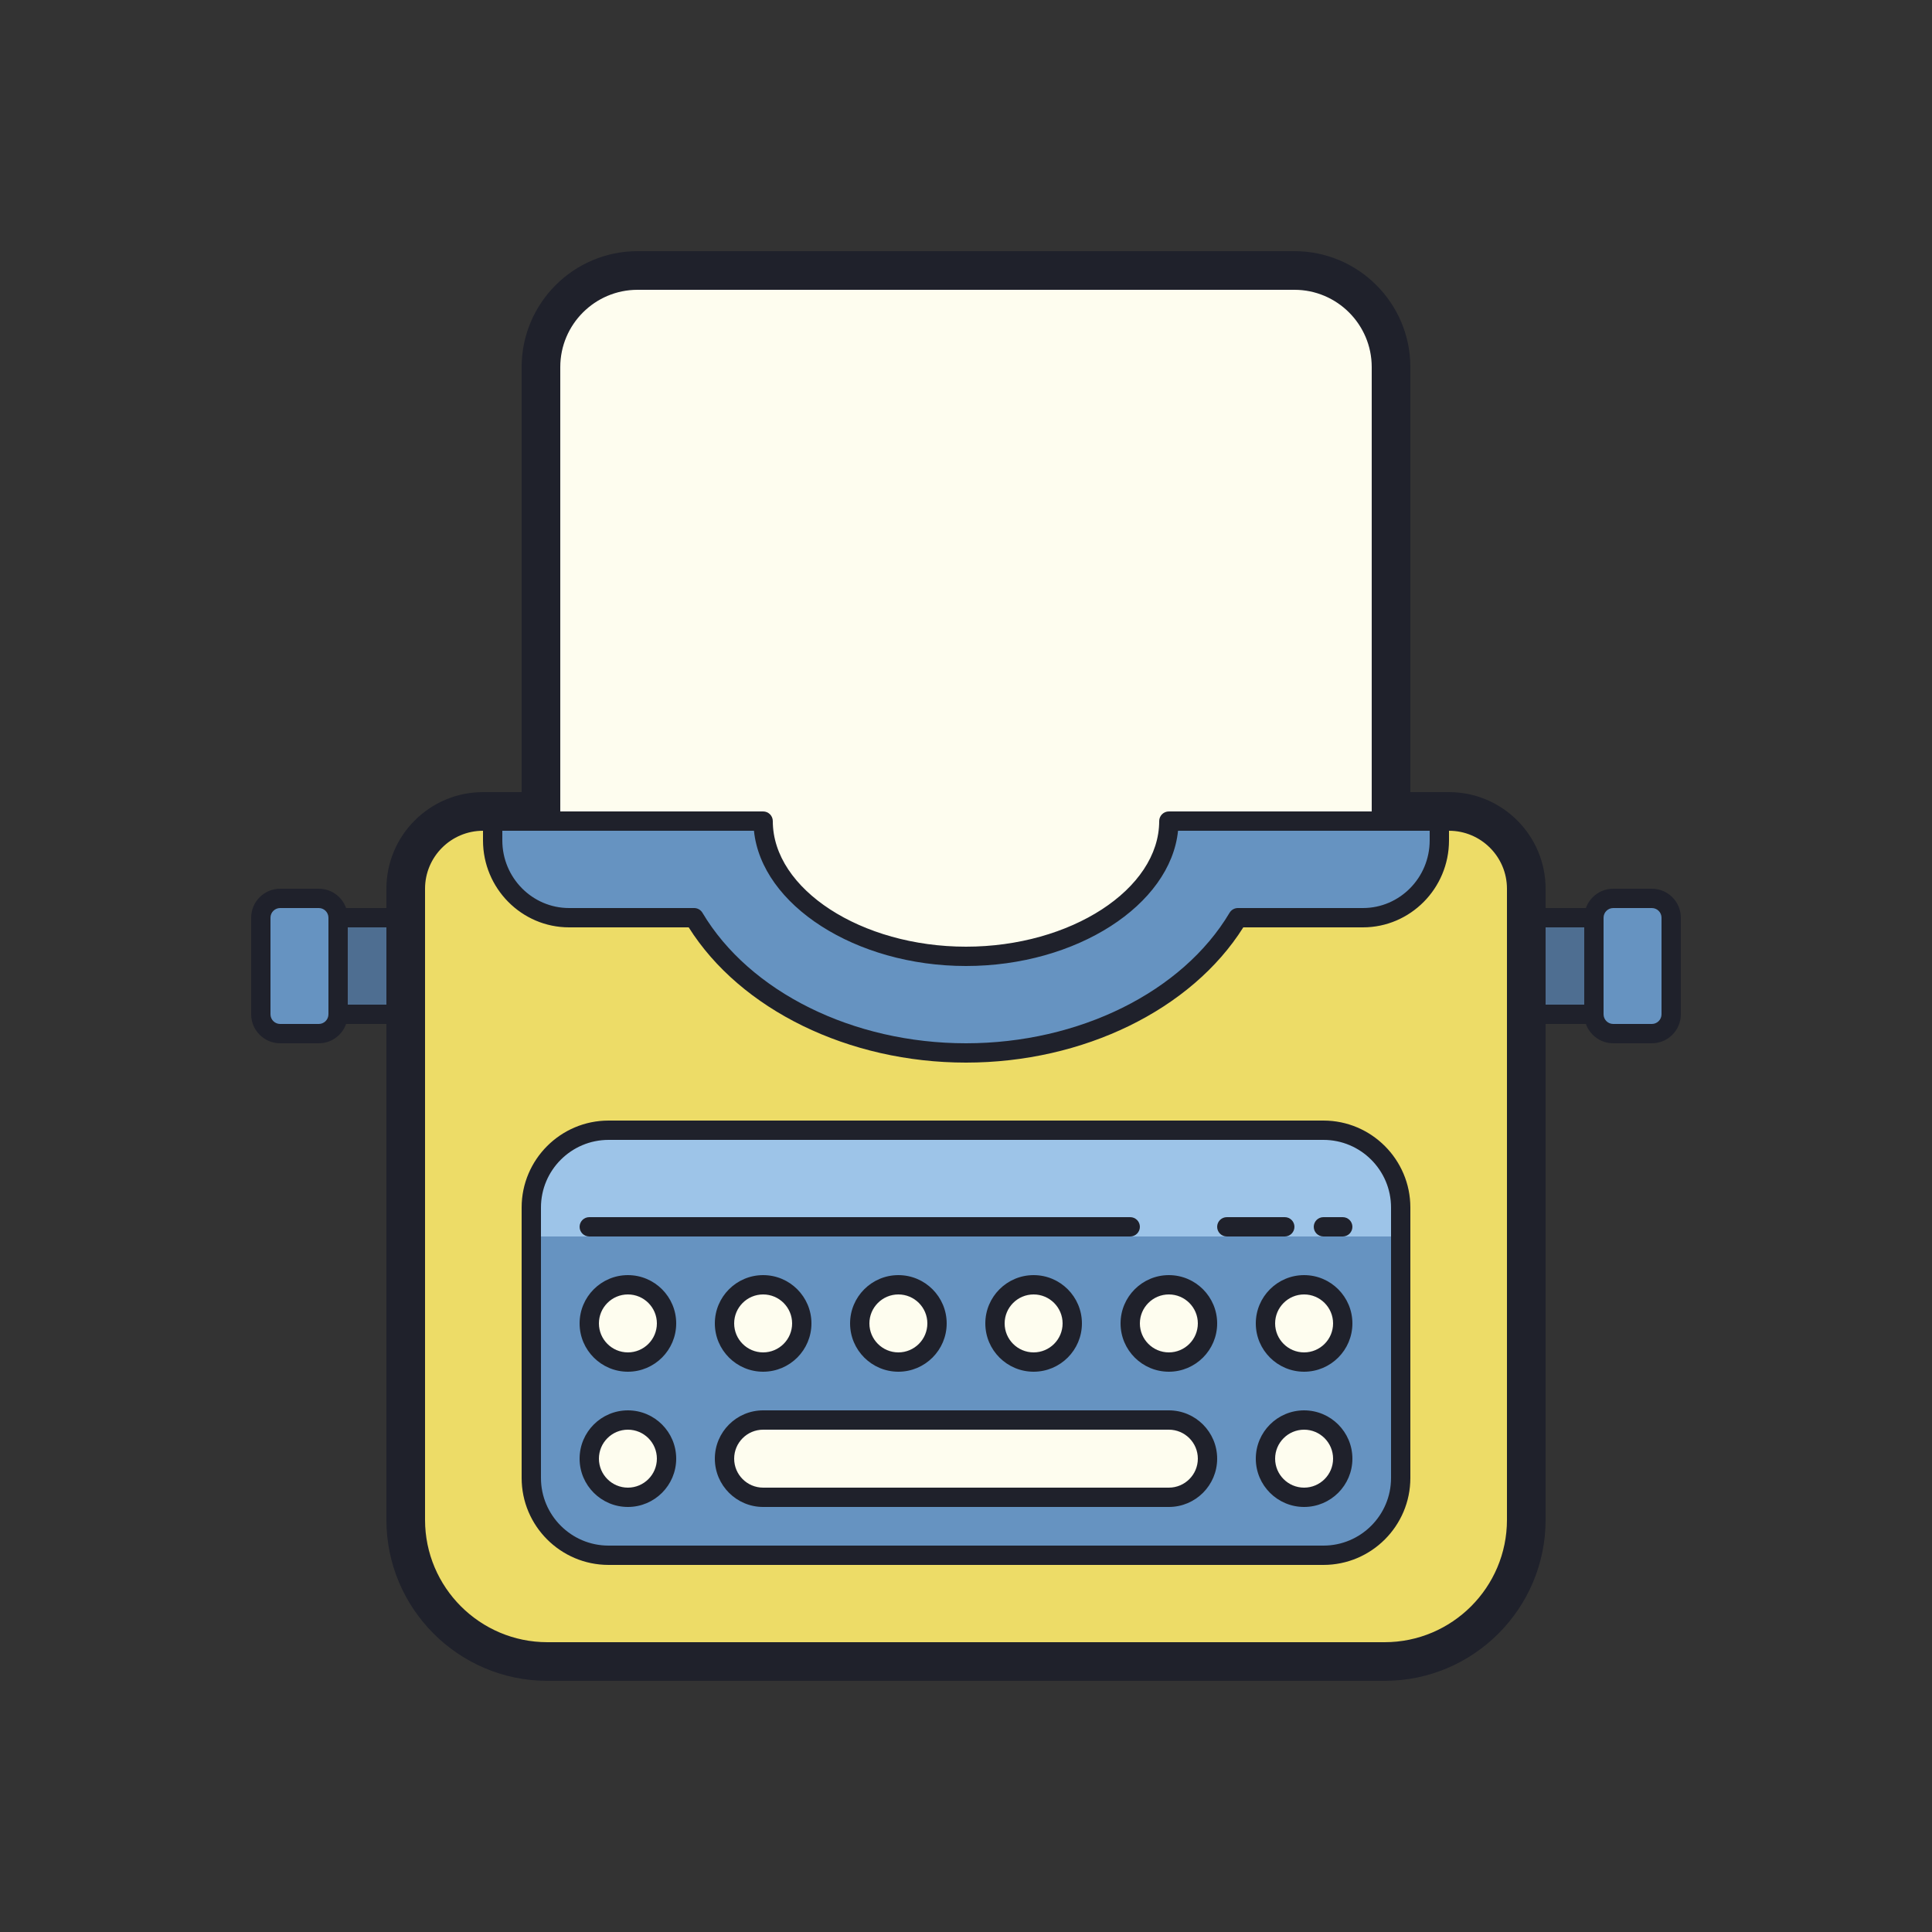 ﻿<?xml version="1.0" encoding="utf-8"?>
<svg xmlns="http://www.w3.org/2000/svg" viewBox="0 0 100 100" width="400" height="400">
  <rect x="0" y="0" width="100" height="100" fill="#333333" stroke="none"/>
  <path fill="#fefdef" d="M28,54.5V19c0-2.761,2.239-5,5-5h34c2.761,0,5,2.239,5,5v35.5H28z" />
  <path fill="#eddc67" d="M75,42H60.5v0.5c0,3.794-4.809,7-10.5,7s-10.5-3.206-10.5-7V42H25c-2.209,0-4,1.791-4,4v32.667 C21,82.717,24.283,86,28.333,86h43.333C75.717,86,79,82.717,79,78.667V46C79,43.791,77.209,42,75,42z" />
  <path fill="#6693c1" d="M14.5,46.5h2c0.552,0,1,0.448,1,1v5c0,0.552-0.448,1-1,1h-2c-0.552,0-1-0.448-1-1v-5 C13.5,46.948,13.948,46.5,14.5,46.5z" />
  <path fill="#6693c1" d="M83.5,46.5h2c0.552,0,1,0.448,1,1v5c0,0.552-0.448,1-1,1h-2c-0.552,0-1-0.448-1-1v-5 C82.5,46.948,82.948,46.5,83.5,46.5z" />
  <path fill="#4e6e91" d="M17.5,47.5h3v5h-3V47.5z" />
  <path fill="#4e6e91" d="M79.5,47.5h3v5h-3V47.5z" />
  <path fill="#6693c1" d="M72.5,76.5c0,2.209-1.791,4-4,4h-37c-2.209,0-4-1.791-4-4v-14c0-2.209,1.791-4,4-4h37 c2.209,0,4,1.791,4,4V76.5z" />
  <path fill="#9dc4e8" d="M72.5,64v-1.5c0-2.209-1.791-4-4-4h-37c-2.209,0-4,1.791-4,4V64H72.5z" />
  <circle cx="32.5" cy="68.5" r="2" fill="#fefdef" />
  <circle cx="39.5" cy="68.5" r="2" fill="#fefdef" />
  <circle cx="46.5" cy="68.5" r="2" fill="#fefdef" />
  <circle cx="53.5" cy="68.5" r="2" fill="#fefdef" />
  <circle cx="60.5" cy="68.5" r="2" fill="#fefdef" />
  <circle cx="67.5" cy="68.5" r="2" fill="#fefdef" />
  <circle cx="32.5" cy="75.5" r="2" fill="#fefdef" />
  <circle cx="67.5" cy="75.5" r="2" fill="#fefdef" />
  <path fill="#fefdef" d="M60.5,73.5c-0.893,0-20.629,0-21,0c-1.104,0-2,0.896-2,2s0.896,2,2,2c0.371,0,20.107,0,21,0 c1.104,0,2-0.896,2-2S61.604,73.5,60.5,73.5z" />
  <path fill="#6693c1" d="M74.5,42.5h-14c0,3.794-4.809,7-10.5,7s-10.5-3.206-10.5-7h-14v1c0,2.208,1.749,4,3.957,4h6.47 c2.455,4.124,7.832,7,14.072,7s11.617-2.876,14.072-7h6.47c2.208,0,3.957-1.792,3.957-4V42.5z" />
  <g>
    <path fill="#1f212b" d="M16.5,54h-2c-0.827,0-1.5-0.673-1.5-1.5v-5c0-0.827,0.673-1.5,1.5-1.5h2c0.827,0,1.5,0.673,1.5,1.5 v5C18,53.327,17.327,54,16.5,54z M14.5,47c-0.275,0-0.5,0.225-0.5,0.5v5c0,0.275,0.225,0.5,0.5,0.5h2c0.275,0,0.5-0.225,0.5-0.5v-5 c0-0.275-0.225-0.5-0.5-0.5H14.5z" />
    <path fill="#1f212b" d="M85.5,54h-2c-0.827,0-1.5-0.673-1.5-1.5v-5c0-0.827,0.673-1.5,1.5-1.5h2c0.827,0,1.5,0.673,1.5,1.5 v5C87,53.327,86.327,54,85.5,54z M83.5,47c-0.275,0-0.5,0.225-0.5,0.5v5c0,0.275,0.225,0.5,0.5,0.5h2c0.275,0,0.5-0.225,0.5-0.5v-5 c0-0.275-0.225-0.5-0.5-0.5H83.5z" />
    <path fill="#1f212b" d="M20.5,53h-3c-0.276,0-0.5-0.224-0.5-0.5v-5c0-0.276,0.224-0.5,0.5-0.5h3c0.276,0,0.5,0.224,0.5,0.5 v5C21,52.776,20.776,53,20.5,53z M18,52h2v-4h-2V52z" />
    <path fill="#1f212b" d="M82.5,53h-3c-0.276,0-0.5-0.224-0.5-0.5v-5c0-0.276,0.224-0.5,0.5-0.5h3c0.276,0,0.5,0.224,0.5,0.5 v5C83,52.776,82.776,53,82.5,53z M80,52h2v-4h-2V52z" />
    <path fill="#1f212b" d="M71.667,87H28.333C23.738,87,20,83.262,20,78.667V46c0-2.757,2.243-5,5-5h2v2h-2 c-1.654,0-3,1.346-3,3v32.667C22,82.159,24.841,85,28.333,85h43.334C75.159,85,78,82.159,78,78.667V46c0-1.654-1.346-3-3-3h-2v-2h2 c2.757,0,5,2.243,5,5v32.667C80,83.262,76.262,87,71.667,87z" />
    <path fill="#1f212b" d="M68.5,81h-37c-2.481,0-4.5-2.019-4.5-4.5v-14c0-2.481,2.019-4.5,4.5-4.5h37 c2.481,0,4.5,2.019,4.5,4.5v14C73,78.981,70.981,81,68.5,81z M31.5,59c-1.93,0-3.5,1.57-3.5,3.5v14c0,1.93,1.57,3.5,3.5,3.5h37 c1.93,0,3.5-1.57,3.5-3.5v-14c0-1.93-1.57-3.5-3.5-3.5H31.5z" />
    <path fill="#1f212b" d="M32.5,71c-1.379,0-2.5-1.121-2.5-2.5s1.121-2.5,2.5-2.5s2.5,1.121,2.5,2.5S33.879,71,32.5,71z M32.5,67c-0.827,0-1.5,0.673-1.5,1.5s0.673,1.5,1.5,1.5s1.5-0.673,1.5-1.5S33.327,67,32.5,67z" />
    <path fill="#1f212b" d="M39.5,71c-1.379,0-2.5-1.121-2.5-2.5s1.121-2.5,2.5-2.5s2.5,1.121,2.5,2.5S40.879,71,39.5,71z M39.5,67c-0.827,0-1.5,0.673-1.5,1.5s0.673,1.5,1.5,1.5s1.5-0.673,1.5-1.5S40.327,67,39.5,67z" />
    <path fill="#1f212b" d="M46.5,71c-1.379,0-2.5-1.121-2.5-2.5s1.121-2.5,2.5-2.5s2.5,1.121,2.5,2.5S47.879,71,46.5,71z M46.5,67c-0.827,0-1.5,0.673-1.5,1.5s0.673,1.5,1.5,1.5s1.5-0.673,1.5-1.5S47.327,67,46.5,67z" />
    <path fill="#1f212b" d="M53.5,71c-1.379,0-2.5-1.121-2.5-2.5s1.121-2.5,2.5-2.5s2.5,1.121,2.5,2.5S54.879,71,53.5,71z M53.5,67c-0.827,0-1.5,0.673-1.5,1.5s0.673,1.5,1.5,1.5s1.5-0.673,1.5-1.5S54.327,67,53.5,67z" />
    <path fill="#1f212b" d="M60.5,71c-1.379,0-2.5-1.121-2.5-2.5s1.121-2.5,2.5-2.5s2.5,1.121,2.5,2.5S61.879,71,60.5,71z M60.5,67c-0.827,0-1.5,0.673-1.5,1.5s0.673,1.5,1.5,1.5s1.5-0.673,1.5-1.5S61.327,67,60.5,67z" />
    <path fill="#1f212b" d="M67.5,71c-1.379,0-2.5-1.121-2.5-2.5s1.121-2.5,2.5-2.5s2.5,1.121,2.5,2.5S68.879,71,67.5,71z M67.5,67c-0.827,0-1.5,0.673-1.5,1.5s0.673,1.5,1.5,1.5s1.5-0.673,1.5-1.5S68.327,67,67.5,67z" />
    <path fill="#1f212b" d="M32.5,78c-1.379,0-2.5-1.121-2.5-2.5s1.121-2.5,2.5-2.5s2.5,1.121,2.5,2.5S33.879,78,32.5,78z M32.5,74c-0.827,0-1.5,0.673-1.5,1.5s0.673,1.5,1.5,1.5s1.5-0.673,1.5-1.5S33.327,74,32.5,74z" />
    <path fill="#1f212b" d="M60.5,78h-21c-1.379,0-2.5-1.121-2.5-2.5s1.121-2.5,2.5-2.5h21c1.379,0,2.5,1.121,2.5,2.5 S61.879,78,60.5,78z M39.5,74c-0.827,0-1.5,0.673-1.5,1.5s0.673,1.5,1.5,1.5h21c0.827,0,1.5-0.673,1.5-1.5S61.327,74,60.5,74H39.5z" />
    <path fill="#1f212b" d="M67.5,78c-1.379,0-2.5-1.121-2.5-2.5s1.121-2.5,2.5-2.5s2.5,1.121,2.5,2.5S68.879,78,67.5,78z M67.5,74c-0.827,0-1.5,0.673-1.5,1.5s0.673,1.5,1.5,1.5s1.5-0.673,1.5-1.5S68.327,74,67.5,74z" />
    <path fill="#1f212b" d="M73,42h-2V19c0-2.206-1.794-4-4-4H33c-2.206,0-4,1.794-4,4v23h-2V19c0-3.309,2.691-6,6-6h34 c3.309,0,6,2.691,6,6V42z" />
    <path fill="#1f212b" d="M50,55c-6.074,0-11.67-2.738-14.353-7h-6.19C26.999,48,25,45.981,25,43.5v-1 c0-0.276,0.224-0.5,0.5-0.5h14c0.276,0,0.5,0.224,0.5,0.5c0,3.523,4.579,6.5,10,6.5s10-2.977,10-6.5c0-0.276,0.224-0.5,0.5-0.5h14 c0.276,0,0.5,0.224,0.5,0.5v1c0,2.481-1.999,4.5-4.457,4.5h-6.19C61.67,52.262,56.074,55,50,55z M26,43v0.5 c0,1.93,1.551,3.5,3.457,3.5h6.471c0.176,0,0.34,0.093,0.43,0.244C38.801,51.349,44.155,54,50,54s11.199-2.651,13.643-6.756 c0.09-0.151,0.254-0.244,0.43-0.244h6.471C72.449,47,74,45.43,74,43.5V43H60.975c-0.392,3.843-5.258,7-10.975,7 s-10.583-3.157-10.975-7H26z" />
    <path fill="#1f212b" d="M58.5,64h-28c-0.276,0-0.5-0.224-0.5-0.5s0.224-0.5,0.5-0.5h28c0.276,0,0.5,0.224,0.5,0.5 S58.776,64,58.5,64z" />
    <path fill="#1f212b" d="M66.5,64h-3c-0.276,0-0.5-0.224-0.5-0.5s0.224-0.5,0.5-0.5h3c0.276,0,0.5,0.224,0.5,0.5 S66.776,64,66.5,64z" />
    <path fill="#1f212b" d="M69.5,64h-1c-0.276,0-0.5-0.224-0.5-0.5s0.224-0.5,0.5-0.5h1c0.276,0,0.5,0.224,0.5,0.5 S69.776,64,69.5,64z" />
  </g>
</svg>